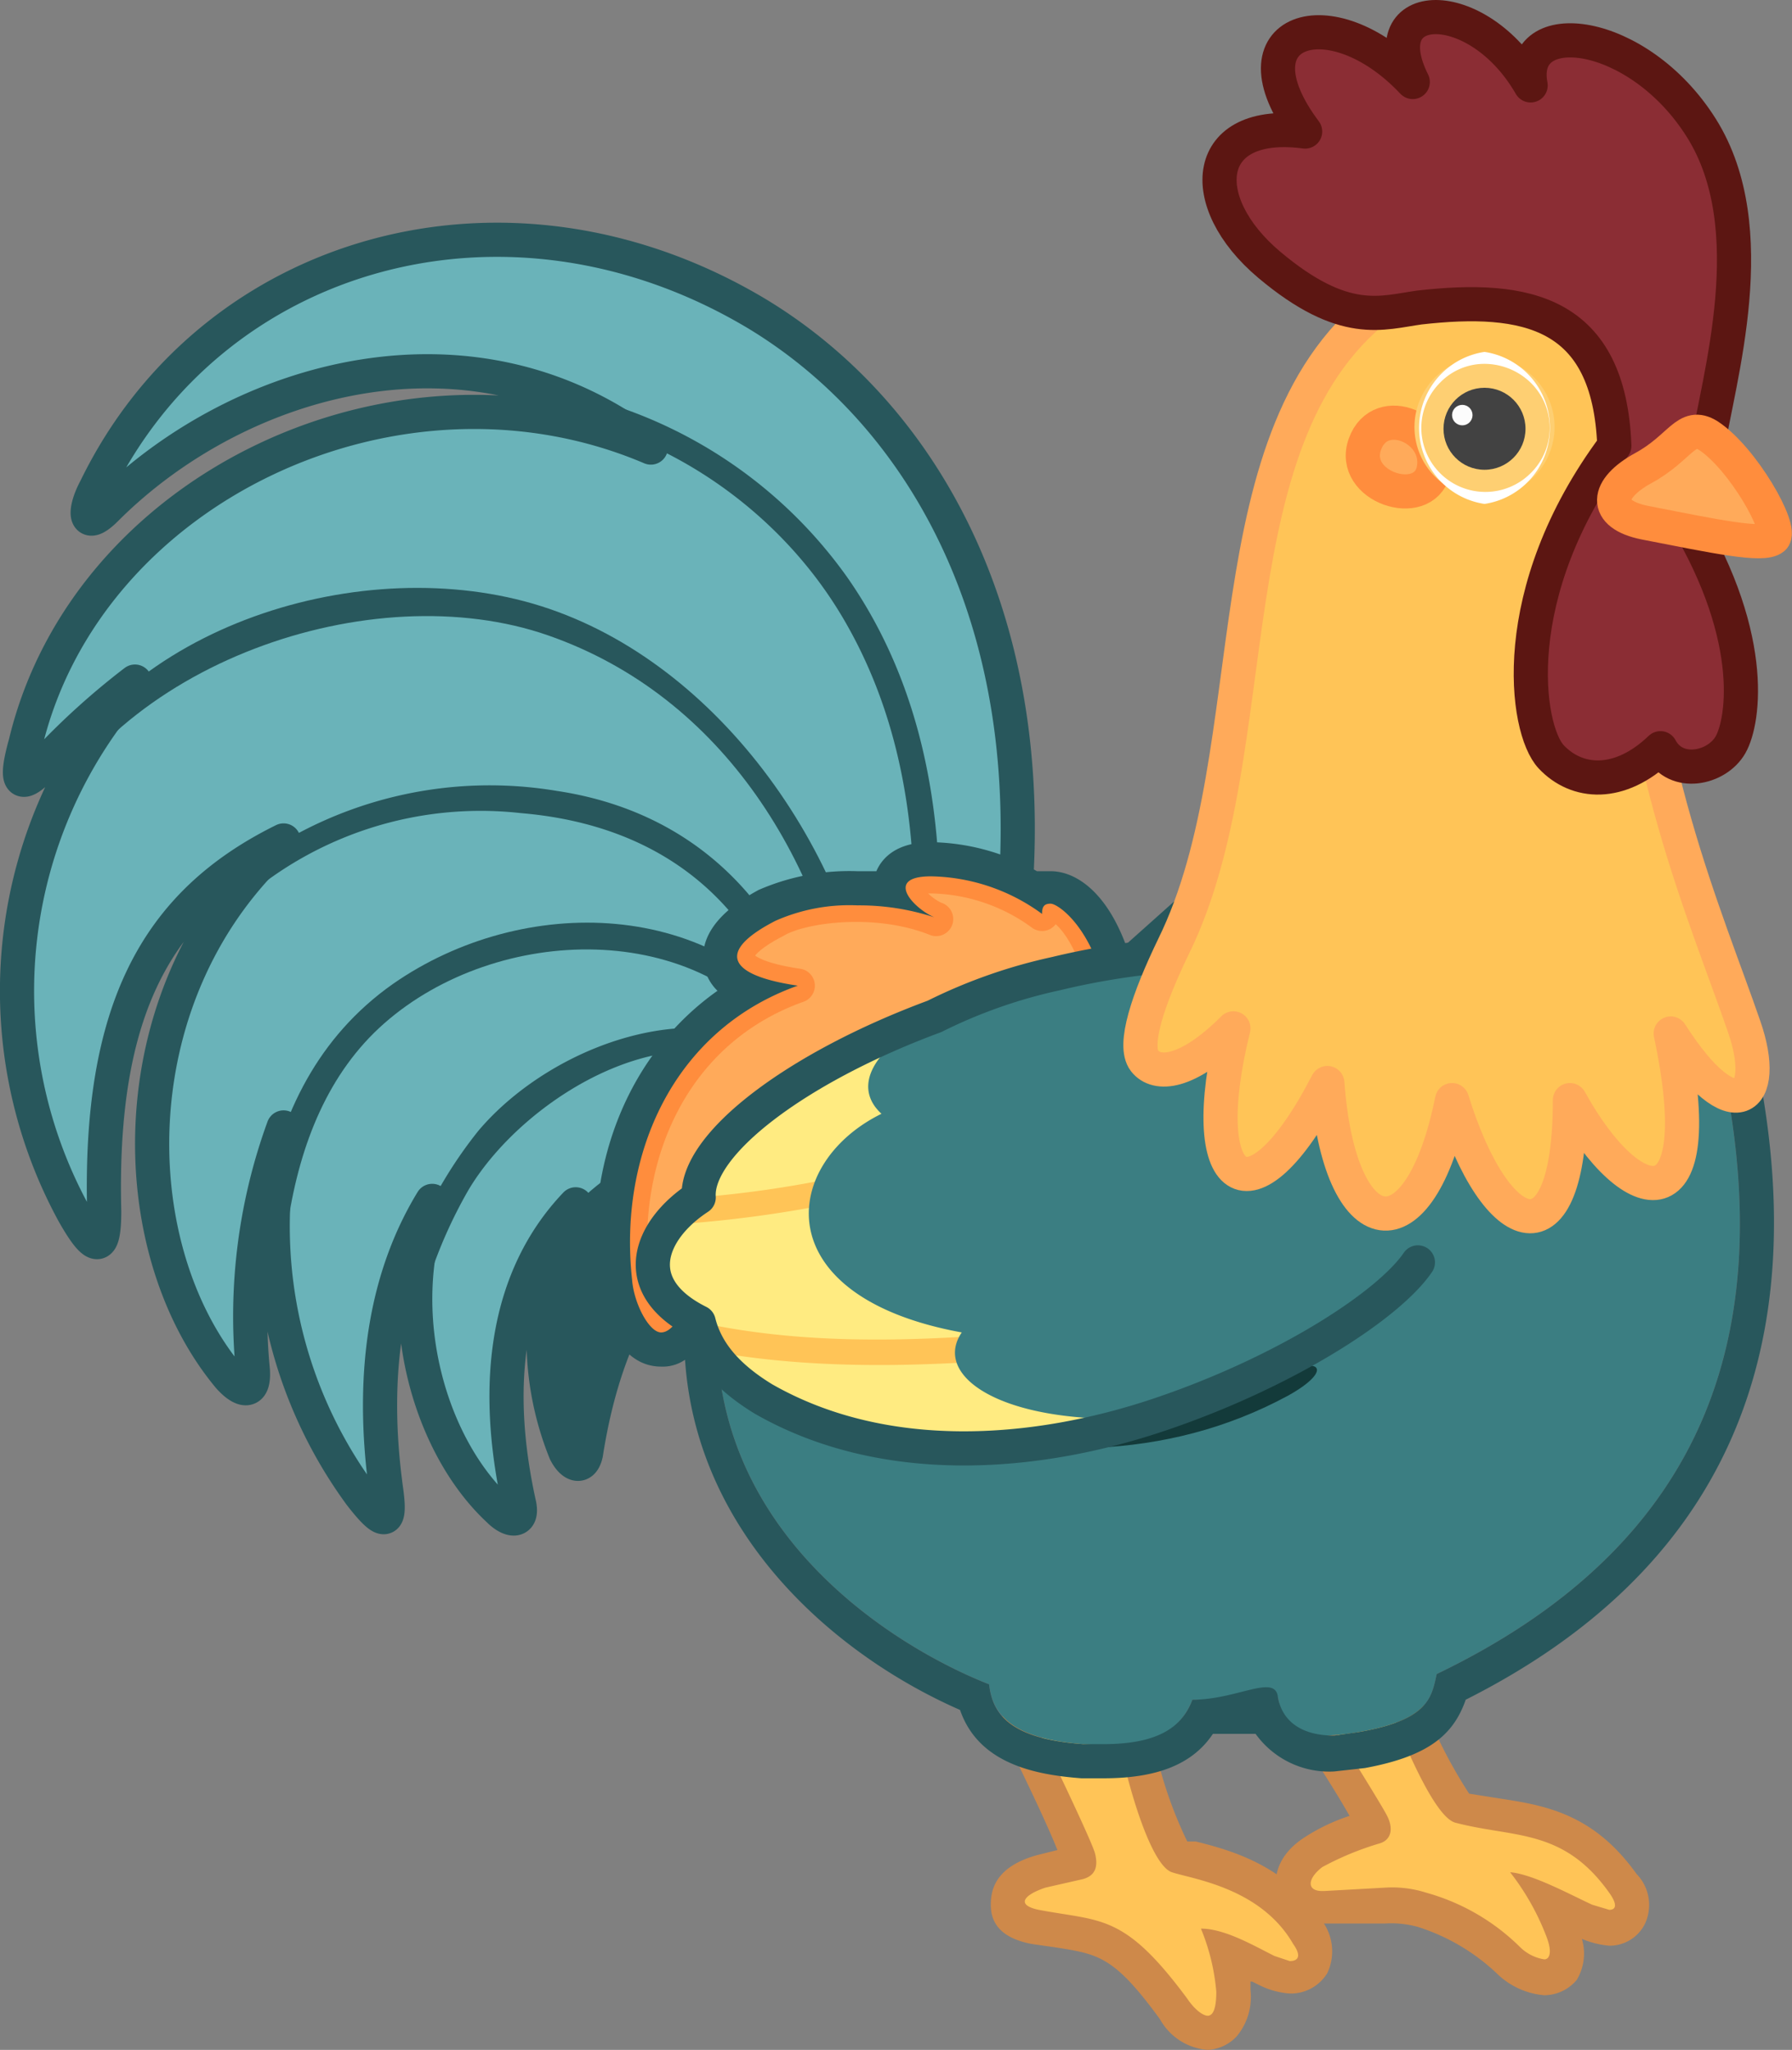 <svg xmlns="http://www.w3.org/2000/svg" xmlns:xlink="http://www.w3.org/1999/xlink" viewBox="0 0 104.9 120"><rect x="0" y="0" width="104.9" height="120" fill="#808080" stroke="none"/><defs><clipPath id="clip-path"><path d="M4.3,71c1.3,2.3,1.8,2.3,1.8-.1-.3-11.7,3-18,10.5-21.7C6.9,57.9,7,72.9,13.4,80.6c.8.9,1.5,1,1.4-.4A32.3,32.3,0,0,1,16.6,66a26.6,26.6,0,0,0,4.5,21.5c1.4,1.8,1.8,1.8,1.5-.3-1-7.3.2-12.8,2.7-17-2.4,6.6-.2,14.4,3.9,18.2.7.7,1.4.7,1.2-.3-1.6-7.2-.7-13.4,3.3-17.6A17.6,17.6,0,0,0,33.1,85c.4.8,1,1,1.2.1,1.8-11.6,8.5-18.4,21.6-15.3,4.8,1.2,12.3,7.9,12.3,7.9.3-6.1-3.5-10.4-8.5-12.8l1.5-3a24.7,24.7,0,0,0-5.4-5.3l3.5-2.8c1.8-17.5-5.4-29.7-15.1-35.5C29.7,9.7,12.4,14.6,5.6,28.6c-.7,1.3-.7,2.5.6,1.2,7.9-7.9,21.5-11.5,31.9-3.6-14.9-6.3-33,2.3-36.6,17.3-.7,2.5-.3,2.8,1.3,1a49.4,49.4,0,0,1,5-4.5A27.2,27.2,0,0,0,4.3,71Zm53.6-6.9h0Z" style="fill:none"/></clipPath></defs><g id="Layer_2" data-name="Layer 2"><g id="Layer_1-2" data-name="Layer 1"><g id="na_chicken1"><path d="M45.2,62.4c9.6-1.1,23.6,3.7,23,15.3,0,0-7.5-6.7-12.3-7.9-13.1-3.1-19.8,3.7-21.6,15.3-.2.9-.8.7-1.2-.1C29.7,77.6,32.9,63.9,45.2,62.4Z" style="fill:#28575c"/><path d="M32.4,62.3c8.7-4.7,23.9-5.4,27.7,5.9,0,0-9.7-3.6-14.8-2.8C31.7,67.3,27.8,76.3,30.4,88.1c.2,1-.5,1-1.2.3C23.2,82.7,21.1,68.3,32.4,62.3Z" style="fill:#6ab3b9"/><path d="M36.9,50c8.9-.5,18.8,4.8,24.3,11.9l-1.7,3.4c-7.7-6.1-19.1-7.1-26.7-2.5S20.9,74.4,22.6,87.2c.3,2.1-.1,2.1-1.5.3C11.4,74.6,14.8,51.2,36.9,50Z" style="fill:#6ab3b9"/><path d="M20.7,46.3C31.2,40.4,49.2,44,51.8,57.2l-2.4,1.5c-3.6-4.1-15.3-7.5-24.4-2.2-7.4,4.4-11,11.8-10.2,23.7.1,1.4-.6,1.3-1.4.4C6.2,71.9,7,54,20.7,46.3Z" style="fill:#6ab3b9"/><path d="M29.6,31.7c10.2.6,19.4,9.9,24.3,18.9l-2.5,3.6c-7.7-8.2-19-9.9-28.8-7.2C10.9,50.2,5.7,56.4,6.1,70.9c0,2.4-.5,2.4-1.8.1C-4.9,54.4,5.6,30.2,29.6,31.7Z" style="fill:#6ab3b9"/><path d="M59.3,53.8l-5.8,4.7C52,42.3,45.6,32,38.2,26.3c-10.4-8.1-24.1-4.4-32,3.5-1.3,1.3-1.3.1-.6-1.2,6.8-14,24.1-18.9,38.6-10.3C53.9,24.1,61.1,36.3,59.3,53.8Z" style="fill:#6ab3b9"/><path d="M46.6,31.9c7.2,7.2,9,18.4,6.6,28.4l-4.2,1c-.3-11.2-7.7-22.1-17.3-25.4S12.9,33.8,2.8,44.5c-1.6,1.8-2,1.5-1.3-1C5.9,25.5,31.2,16.7,46.6,31.9Z" style="fill:#6ab3b9"/><g style="clip-path:url(#clip-path)"><path d="M2,47.8C6,37.2,20.1,32.4,30.7,35.2S49.6,49.1,51.3,60.6c.2.9-1.3,1.4-1.4.4-1.6-10.4-7.5-20.2-17.8-23.8S6.6,38.8,1.9,49.4C1.5,50.3,1.6,48.8,2,47.8Z" style="fill:#28575c"/><path d="M30,22.5A27.1,27.1,0,0,1,49.6,33.8c5.1,7.3,6,16.3,5.1,24.9-.2,1-1.7,1-1.5,0,.8-7.7.2-15.7-3.9-22.6S37.7,24.5,30,24C29,23.9,29,22.4,30,22.5Z" style="fill:#28575c"/><path d="M10.5,54.4a23.8,23.8,0,0,1,22.1-8.1c8,1.2,13.2,6.5,15.3,13.9.3.9-1.1,1.3-1.4.4-2.2-7.7-7.7-12.3-16-13a21.2,21.2,0,0,0-18.9,7.8C11,56.2,9.9,55.2,10.5,54.4Z" style="fill:#28575c"/><path d="M23,57.6c7.6-5.3,19-5.1,24.6,3.1.6.8-.7,1.5-1.3.7-5.3-7.7-17.2-7.3-23.8-1.5S16,76.6,16.8,84.7c.1,1-1.3,1.3-1.4.4C14.4,75.7,14.2,63.8,23,57.6Z" style="fill:#28575c"/><path d="M28,66.2c4.3-5.1,13.5-8.5,19.2-3.8.8.6-.3,1.7-1,1.1-6.1-5.1-15.5.6-18.8,6.2a27.6,27.6,0,0,0-3.4,10l-1.3-1.6A25.7,25.7,0,0,1,28,66.2Z" style="fill:#28575c"/></g><path d="M59.7,64.9l1.5-3a24.7,24.7,0,0,0-5.4-5.3l3.5-2.8c1.8-17.5-5.4-29.7-15.1-35.5C29.7,9.7,12.4,14.6,5.6,28.6c-.7,1.3-.7,2.5.6,1.2,7.9-7.9,21.6-11.6,31.9-3.6-14.8-6.3-33,2.3-36.6,17.3-.7,2.5-.3,2.8,1.3,1a42.4,42.4,0,0,1,5.1-4.6A27.2,27.2,0,0,0,4.3,71c1.3,2.3,1.8,2.3,1.8-.1-.3-11.7,3-18,10.5-21.7C6.9,57.9,7,72.9,13.4,80.6c.8.9,1.5,1,1.4-.4A32.3,32.3,0,0,1,16.6,66a26.6,26.6,0,0,0,4.5,21.5c1.4,1.8,1.8,1.8,1.5-.3-1-7.3.2-12.8,2.7-16.9-2.4,6.5-.2,14.3,3.9,18.1.7.7,1.4.7,1.2-.3-1.6-7.2-.7-13.4,3.3-17.6A17.6,17.6,0,0,0,33.1,85c.4.8,1,1,1.2.1,1.8-11.6,8.5-18.4,21.6-15.3,4.8,1.2,12.3,7.9,12.3,7.9C68.5,71.6,64.7,67.3,59.7,64.9Zm-2-.9Z" style="fill:none;stroke:#28575c;stroke-linecap:round;stroke-linejoin:round;stroke-width:2px"/><path d="M90.4,115.7a3.2,3.2,0,0,1-2.1-1,12.1,12.1,0,0,0-5.1-3,6.8,6.8,0,0,0-2.1-.2H77.4a1.5,1.5,0,0,1-1.6-1.1,2,2,0,0,1,1.1-2.1,11.9,11.9,0,0,1,3.5-1.5v-.2c-1.1-2.2-4.2-6.9-4.3-7a.9.9,0,0,1,0-1,.8.8,0,0,1,.8-.5l4-.4h.1a1.1,1.1,0,0,1,1,.7c1.8,4.9,3.2,7.1,3.6,7.3l2.3.4c2.4.4,4.9.8,7.2,4a1.9,1.9,0,0,1,.4,1.9,1.2,1.2,0,0,1-1.2.7h0a4.3,4.3,0,0,1-1.4-.4L92,112l-1.2-.5a10.1,10.1,0,0,1,.7,1.5,2.8,2.8,0,0,1,0,2.2A1.6,1.6,0,0,1,90.4,115.7Z" style="fill:#ffc457"/><path d="M80.9,98.8c1.3,3.4,3.1,7.6,4.3,7.9,3.4.9,6.3.3,9,4.1.5.7.4,1,0,1l-1-.3c-1.3-.6-3.5-1.8-4.8-1.9a14.5,14.5,0,0,1,2.1,3.7c.4,1,.2,1.4-.1,1.4A2.6,2.6,0,0,1,89,114a12.6,12.6,0,0,0-5.5-3.2,6.6,6.6,0,0,0-2.4-.3l-3.6.2h-.1c-.9,0-.9-.7,0-1.4a17.3,17.3,0,0,1,3.4-1.4c.6-.2.8-.8.4-1.6s-4.3-7-4.3-7l4-.5m0-2h-.2l-4,.4a1.9,1.9,0,0,0-1.6,1.1,2,2,0,0,0,.1,2s2.5,3.7,3.8,6a11.3,11.3,0,0,0-2.7,1.3c-1.5,1-1.8,2.3-1.5,3.2a2.5,2.5,0,0,0,2.6,1.8h3.7a5.8,5.8,0,0,1,1.9.2,12,12,0,0,1,4.7,2.8,4.5,4.5,0,0,0,2.7,1.2,2.5,2.5,0,0,0,1.9-.9,3,3,0,0,0,.3-2.4,5.3,5.3,0,0,0,1.6.4,2.3,2.3,0,0,0,2.1-1.3,2.6,2.6,0,0,0-.5-2.9c-2.5-3.5-5.3-4-7.9-4.4l-1.9-.3a28.7,28.7,0,0,1-3.2-6.7,2,2,0,0,0-1.9-1.4Z" style="fill:#ce894a"/><path d="M70.7,119a2.6,2.6,0,0,1-2-1.4c-3-4-4.1-4.2-6.7-4.6l-1.4-.2c-1.3-.3-1.6-.9-1.6-1.4s.3-1.3,1.9-1.8l1.2-.3,1-.3h.1v-.2a56.8,56.8,0,0,0-3.4-7.4,1.2,1.2,0,0,1,.1-1,1,1,0,0,1,.8-.5h4.7a1.1,1.1,0,0,1,1,.8c.7,4.3,2.1,7.6,2.6,8l.9.2c1.9.5,4.9,1.3,6.8,4.4a1.7,1.7,0,0,1,.2,1.8,1.4,1.4,0,0,1-1.3.7h0a2.5,2.5,0,0,1-1.3-.4l-.5-.2a8.4,8.4,0,0,0-1.9-.9,7.8,7.8,0,0,1,.4,2.2,3.1,3.1,0,0,1-.5,2.1A1.8,1.8,0,0,1,70.7,119Z" style="fill:#ffc457"/><path d="M65.3,100.9c.7,3.8,2.1,8.3,3.3,8.7s5.2.9,7.1,4.2c.5.7.3,1-.2,1l-.9-.3c-1.2-.6-2.9-1.6-4.3-1.6a12.4,12.4,0,0,1,.9,3.7c0,1-.2,1.4-.5,1.4s-.8-.4-1.2-1c-3.7-5-5-4.5-8.7-5.2-1.4-.3-.8-.9.4-1.3l2.2-.5c.7-.2.9-.7.7-1.5s-3.5-7.6-3.5-7.6h4.7m0-2H60.6a2.1,2.1,0,0,0-1.7,1,1.9,1.9,0,0,0,0,1.9c.6,1.3,2.2,4.5,3,6.5l-1.2.3c-2.5.7-2.7,2.1-2.7,2.9s.3,1.9,2.4,2.3l1.4.2c2.5.4,3.4.5,6.1,4.2a3.5,3.5,0,0,0,2.8,1.8,2.5,2.5,0,0,0,1.7-.8,3.6,3.6,0,0,0,.8-2.7V116h.1l.4.2a4.8,4.8,0,0,0,1.8.5,2.5,2.5,0,0,0,2.2-1.2,3,3,0,0,0-.2-2.9c-2.1-3.4-5.5-4.3-7.5-4.8h-.5a24.5,24.5,0,0,1-2.2-7.2,2,2,0,0,0-2-1.7Z" style="fill:#ce894a"/><path d="M45.4,53.9c1.5-.9,5.9-1.5,9.4-.1-1.1-.4-3.2-2.5-.3-2.5A11.3,11.3,0,0,1,61,53.5c-.2-1.3,2.3-.9,3.6,4L41.1,73.2c-1.8,8-3.9,4.2-4.1,1.7-.8-7.3,2.4-14.6,9.7-17.2C42.6,57.1,41.9,55.7,45.4,53.9Z" style="fill:#ffaa5a;stroke:#ff8d3d;stroke-linecap:round;stroke-linejoin:round;stroke-width:2px"/><path d="M100.8,62.3C104.1,78,99.9,90.4,84.1,98c-.3,1.4-.5,2.7-4.6,3.4s-4.4-.6-4.7-2.1c0,0-2.4.2-5,.2-.7,1.8-2.3,2.9-6.4,2.6s-5.3-1.7-5.5-3.5c-5.1-2-15.3-8.1-15.9-19.5L70.1,54.2C84.5,49.2,94.8,51.8,100.8,62.3Z" style="fill:#3b7e82"/><path d="M54.5,51.3A11.3,11.3,0,0,1,61,53.5c0-.4.1-.6.5-.6s2.2,1.2,3.1,4.6v1.6l5.5-4.9a40.6,40.6,0,0,1,12.8-2.5c7.9,0,13.9,3.5,17.9,10.6C104.1,78,99.9,90.4,84.1,98c-.3,1.4-.5,2.7-4.6,3.4l-1.4.2c-2.1,0-3.1-1-3.3-2.3s-2.4.2-5,.2c-.6,1.6-2,2.6-5.2,2.6H63.4c-4.2-.3-5.3-1.7-5.5-3.5-5.1-2-15.3-8.1-15.9-19.5l5.1-4.4-6-1.5c-.8,3.6-1.7,4.8-2.4,4.8s-1.6-1.7-1.7-3.1c-.8-7.3,2.4-14.6,9.7-17.2-4.1-.6-4.8-2-1.3-3.8a10.7,10.7,0,0,1,4.8-.9,14.1,14.1,0,0,1,4.5.7h0c-1.2-.5-3-2.4-.2-2.4m0-2c-2.1,0-2.9,1-3.2,1.7H50.2a13.3,13.3,0,0,0-5.8,1.1c-.9.5-3.6,2-3.2,4.4A2.8,2.8,0,0,0,42,58c-5.1,3.6-7.8,10-7,17.1.2,1.8,1.2,4.9,3.7,4.9a2.3,2.3,0,0,0,1.4-.4c.7,10.3,8.8,17.3,16.1,20.5,1.1,3.2,4.5,3.8,7.1,4h1.3c3.1,0,5.2-.8,6.4-2.6h2.5a5.3,5.3,0,0,0,4.6,2.2l1.8-.2c3.8-.7,5.2-2,5.9-4,14.9-7.5,20.6-20.1,17-37.5a1.4,1.4,0,0,0-.2-.6c-4.4-7.7-11.1-11.6-19.7-11.6a42.1,42.1,0,0,0-13.5,2.6l-.7.4-2.8,2.5c-1.2-3.2-3-4.3-4.4-4.3h-.8a12.9,12.9,0,0,0-6.2-1.7ZM42.4,76.2c0-.2.1-.4.1-.6h.4l-.5.5Z" style="fill:#28575c"/><path d="M52.9,81.9c7.3,1.9,15.2,2,22-1.4,2.4-1.2,3.2-.3.5,1.2-7.2,3.9-15.2,3.7-22.8,1.6C51.7,83.1,52,81.6,52.9,81.9Z" style="fill:#133a3a"/><path d="M40.9,70.1c-.2-5.3,16.6-14.3,32-13.8L82,74c-4.5,6.5-24.2,15.4-37.3,7.9-2.3-1.4-3.4-2.9-3.8-4.5C36.7,75.3,38,72,40.9,70.1Z" style="fill:#ffeb81"/><path d="M41.6,79.1a6.1,6.1,0,0,1-.7-1.7c7.3,1.6,14.9,1,22.4.3a.8.8,0,0,1,.2,1.5C56.2,79.9,48.8,80.4,41.6,79.1Z" style="fill:#ffc457"/><path d="M59.7,67.3a70.3,70.3,0,0,1-20.6,4.4,6.6,6.6,0,0,1,1.7-1.6,64.1,64.1,0,0,0,18.3-4.2A.8.8,0,0,1,59.7,67.3Z" style="fill:#ffc457"/><path d="M61.8,57a44.1,44.1,0,0,1,12-1.2L83,73.9c-2,2.9-10.1,9.8-19.4,9.1-6-.4-8.8-2.8-7.3-5-11.5-2.1-10.6-9.9-4.7-12.8C49.2,63,52.3,59.3,61.8,57Z" style="fill:#3b7e82"/><path d="M73.8,55.8a44.1,44.1,0,0,0-12,1.2,30.2,30.2,0,0,0-7.1,2.5c-8.1,3-14,7.5-13.8,10.6-2.9,1.9-4.2,5.2,0,7.3.4,1.6,1.5,3.1,3.8,4.5,7,4,15.8,3.4,23.2.9S81.3,76.4,83,73.9" style="fill:none;stroke:#28575c;stroke-linecap:round;stroke-linejoin:round;stroke-width:2px"/><path d="M95.4,31.4c.3,12.9,4.5,22.3,6.7,28.7,1.5,4.3-.6,6.2-4.3.4,2.4,11.3-2.2,10.6-5.9,3.9,0,9.7-4.3,8.4-6.9,0-1.9,9.4-6.6,8.6-7.3-1-4.5,8.7-7.8,6.1-5.5-3.2-2.7,2.7-4.5,2.8-5.2,1.9s.2-3.6,1.7-6.7c5.7-11.6,1.9-30.2,12.5-37.8C86.7,11,101.3,15.5,95.4,31.4Z" style="fill:#ffc457;stroke:#ffaa5a;stroke-linecap:round;stroke-linejoin:round;stroke-width:2px"/><path d="M87.6,22.6c2.5.3,1.6,5.3-.7,4.9S84.9,22.3,87.6,22.6Z" style="fill:#462619"/><path d="M83.9,27.6c-.6,2.3-4.9.9-4-1.6S84.5,25.1,83.9,27.6Z" style="fill:#ffaa5a;stroke:#ff8d3d;stroke-linecap:round;stroke-linejoin:round;stroke-width:2px"/><path d="M94.5,26.1c-.3-7.9-5.2-8.8-11.4-8.1-2.2.3-4.4,1.2-8.8-2.5s-3.9-8.6,2.1-7.8c-4.5-6,1.5-8,6.3-2.9-2.5-5,3.8-5.2,6.9.2-.8-4.2,6.3-3.4,10,2.5s1,14.6.3,19l-1.7,3.1c4.7,7.4,3.9,12.6,3.1,14s-3.2,1.9-4.1.2c-2.4,2.3-4.9,2.1-6.4.5S88.1,34.7,94.5,26.1Z" style="fill:#8b2d34;stroke:#5c1612;stroke-linecap:round;stroke-linejoin:round;stroke-width:2px"/><path d="M100,25.5c2,1.3,4.4,5.5,3.8,6s-3.4-.1-7.5-.9c-2.5-.5-2.3-2-.1-3.2S98.7,24.7,100,25.5Z" style="fill:#ffaa5a;stroke:#ff8d3d;stroke-miterlimit:10;stroke-width:2px"/><path d="M86.9,29.1A4.1,4.1,0,1,1,91,25a4.1,4.1,0,0,1-4.1,4.1Z" style="fill:#fecf72"/><path d="M86.9,21.3a3.9,3.9,0,0,1,2.7,1.1,3.7,3.7,0,0,1,0,5.3h0a3.7,3.7,0,1,1-5.3-5.3,3.6,3.6,0,0,1,2.6-1.1m0-.7a4.5,4.5,0,0,0,0,8.9,4.5,4.5,0,0,0,0-8.9Z" style="fill:#fff"/><circle cx="86.9" cy="25.1" r="2.4" style="fill:#424242"/><circle cx="85.6" cy="24.3" r="0.6" style="fill:#fcfcfc"/></g></g></g></svg>